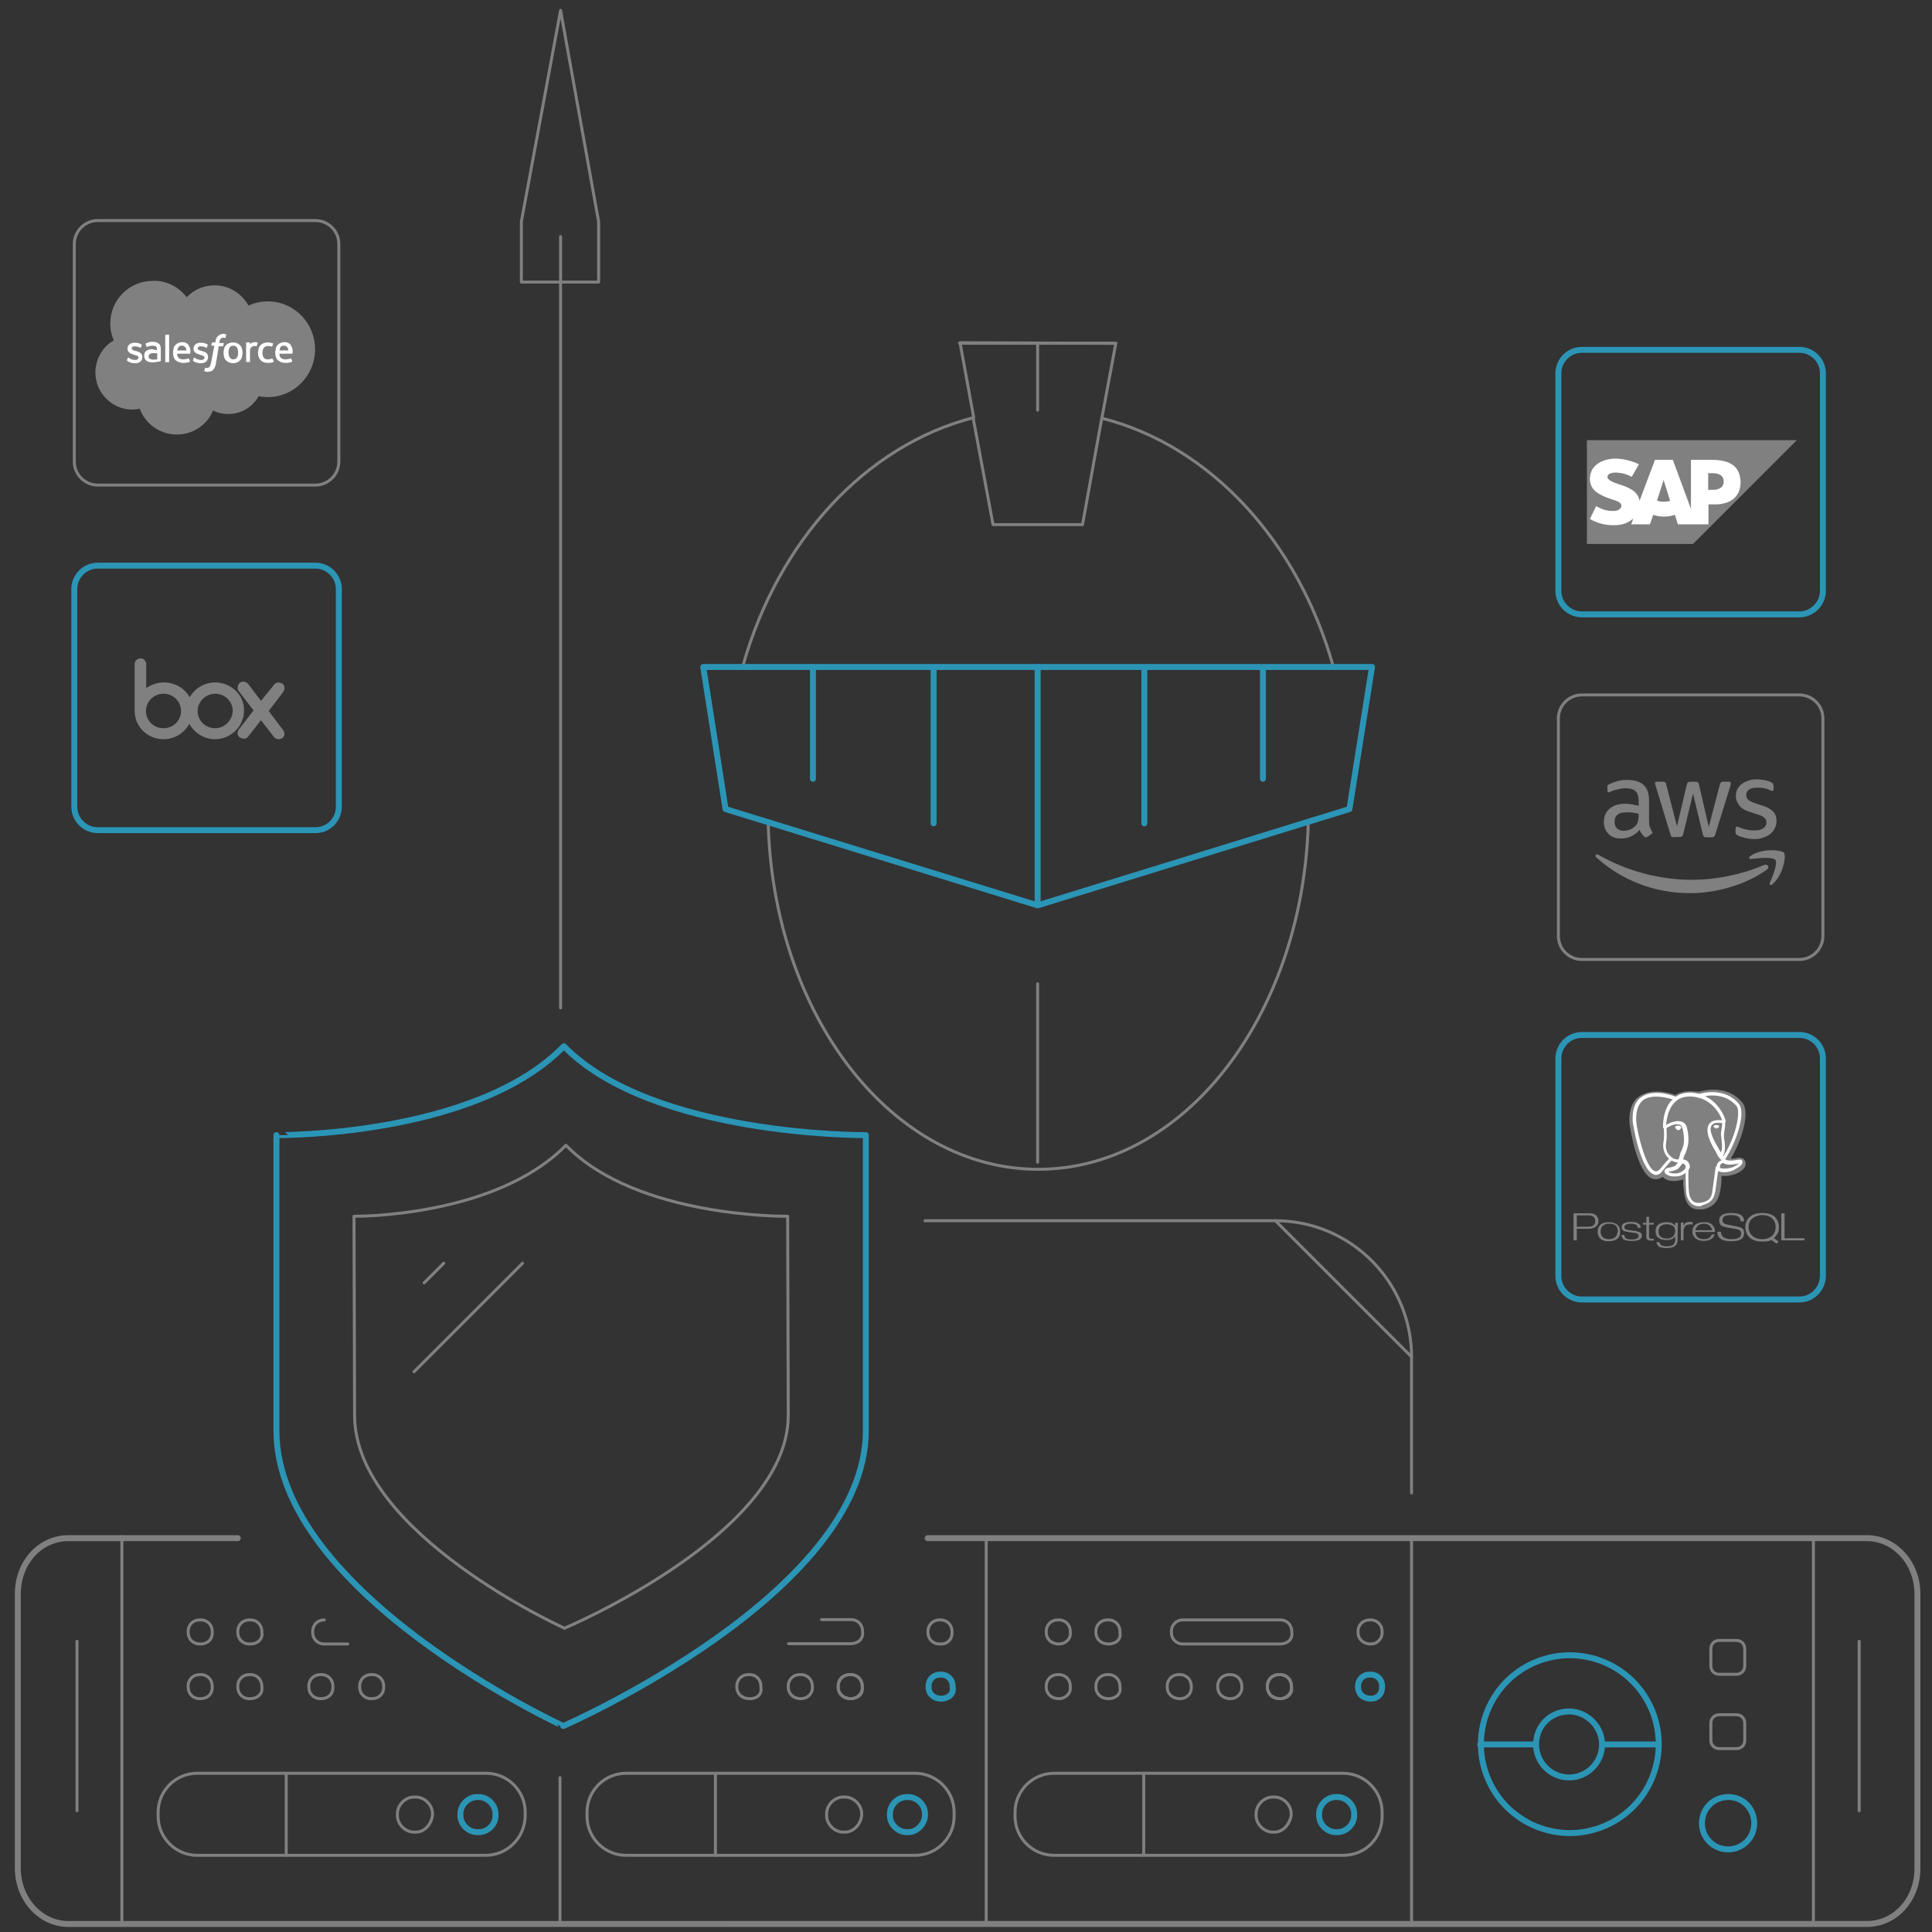 <?xml version="1.0" encoding="utf-8"?>
<!-- Generator: Adobe Illustrator 24.3.0, SVG Export Plug-In . SVG Version: 6.00 Build 0)  -->
<svg version="1.1" id="Layer_1" xmlns="http://www.w3.org/2000/svg" xmlns:xlink="http://www.w3.org/1999/xlink" x="0px" y="0px"
	 viewBox="0 0 650 650" style="enable-background:new 0 0 650 650;" xml:space="preserve">
<rect x="0" y="0" width="650" height="650" fill="#333333" stroke="none"/>
<style type="text/css">
	.vpnresources0{fill:none;stroke:#808080;stroke-width:2;stroke-linecap:round;stroke-linejoin:round;stroke-miterlimit:10;}
	.vpnresources1{fill:none;stroke:#808080;stroke-linecap:round;stroke-linejoin:round;stroke-miterlimit:10;}
	.vpnresources2{fill:none;stroke:#2b95b6;stroke-width:2;stroke-linecap:round;stroke-linejoin:round;stroke-miterlimit:10;}
	.vpnresources3{fill:#808080;}
	.vpnresources4{fill:#808080;}
	.vpnresources5{fill:#FFFFFF;}
</style>
<g>
	<path class="vpnresources0" d="M312.1,517.5h316c9.5,0,17,8.5,17,18.7v92.4l0,0c0,10.5-7.5,18.7-17,18.7H23c-9.5,0-17-8.5-17-18.7v-92.4
		c0-10.5,7.5-18.7,17-18.7h18"/>
	<line class="vpnresources1" x1="41" y1="517.5" x2="41" y2="646.9"/>
	<line class="vpnresources1" x1="610.1" y1="517.5" x2="610.1" y2="647.5"/>
	<path class="vpnresources1" d="M163.4,624.2H66.3c-7.2,0-13.1-5.9-13.1-13.1v-1.4c0-7.2,5.9-13.1,13.1-13.1h97.3c7.2,0,13.1,5.9,13.1,13.1
		v1.4C176.5,618.3,170.7,624.2,163.4,624.2z"/>
	<path class="vpnresources1" d="M67.5,571.5h-0.3c-2.3,0-3.9-1.7-3.9-3.9v-0.3c0-2.3,1.7-3.9,3.9-3.9h0.3c2.3,0,3.9,1.7,3.9,3.9v0.3
		C71.5,569.9,69.8,571.5,67.5,571.5z"/>
	<path class="vpnresources1" d="M84.2,571.5h-0.3c-2.3,0-3.9-1.7-3.9-3.9v-0.3c0-2.3,1.7-3.9,3.9-3.9h0.3c2.3,0,3.9,1.7,3.9,3.9v0.3
		C88.5,569.9,86.5,571.5,84.2,571.5z"/>
	<path class="vpnresources1" d="M108.1,571.5h-0.3c-2.3,0-3.9-1.7-3.9-3.9v-0.3c0-2.3,1.7-3.9,3.9-3.9h0.3c2.3,0,3.9,1.7,3.9,3.9v0.3
		C112.1,569.9,110.4,571.5,108.1,571.5z"/>
	<path class="vpnresources1" d="M67.5,553.1h-0.3c-2.3,0-3.9-1.7-3.9-3.9v-0.3c0-2.3,1.7-3.9,3.9-3.9h0.3c2.3,0,3.9,1.7,3.9,3.9v0.3
		C71.5,551.6,69.8,553.1,67.5,553.1z"/>
	<path class="vpnresources1" d="M84.2,553.1h-0.3c-2.3,0-3.9-1.7-3.9-3.9v-0.3c0-2.3,1.7-3.9,3.9-3.9h0.3c2.3,0,3.9,1.7,3.9,3.9v0.3
		C88.5,551.6,86.5,553.1,84.2,553.1z"/>
	<path class="vpnresources1" d="M125.2,571.5h-0.3c-2.3,0-3.9-1.7-3.9-3.9v-0.3c0-2.3,1.7-3.9,3.9-3.9h0.3c2.3,0,3.9,1.7,3.9,3.9v0.3
		C129.1,569.9,127.5,571.5,125.2,571.5z"/>
	<path class="vpnresources1" d="M117,553.1h-7.9c-2.3,0-3.9-1.7-3.9-3.9v-0.3c0-2.3,1.7-3.9,3.9-3.9"/>
	<line class="vpnresources1" x1="96.3" y1="596.8" x2="96.3" y2="624.2"/>
	<path class="vpnresources1" d="M139.9,616.4h-0.6c-2.9,0-5.6-2.6-5.6-5.6v-0.6c0-2.9,2.6-5.6,5.6-5.6h0.6c2.9,0,5.6,2.6,5.6,5.6v0.6
		C145.1,613.7,142.9,616.4,139.9,616.4z"/>
	<path class="vpnresources1" d="M307.9,624.2h-97.3c-7.2,0-13.1-5.9-13.1-13.1v-1.4c0-7.2,5.9-13.1,13.1-13.1h97.3c7.2,0,13.1,5.9,13.1,13.1
		v1.4C321,618.3,315.1,624.2,307.9,624.2z"/>
	<path class="vpnresources1" d="M252.2,571.5L252.2,571.5c-2.6,0-4.3-1.7-4.3-3.9v-0.3c0-2.3,1.7-3.9,3.9-3.9h0.3c2.3,0,3.9,1.7,3.9,3.9v0.3
		C256.4,569.9,254.9,571.5,252.2,571.5z"/>
	<path class="vpnresources1" d="M316.7,553.1h-0.6c-2.3,0-3.9-1.7-3.9-3.9v-0.3c0-2.3,1.7-3.9,3.9-3.9h0.3c2.3,0,3.9,1.7,3.9,3.9v0.3
		C320.4,551.6,318.7,553.1,316.7,553.1z"/>
	<path class="vpnresources1" d="M269.5,571.5L269.5,571.5c-2.6,0-4.3-1.7-4.3-3.9v-0.3c0-2.3,1.7-3.9,3.9-3.9h0.3c2.3,0,3.9,1.7,3.9,3.9v0.3
		C273.5,569.9,271.5,571.5,269.5,571.5z"/>
	<path class="vpnresources1" d="M286.3,571.5L286.3,571.5c-2.6,0-4.3-1.7-4.3-3.9v-0.3c0-2.3,1.7-3.9,3.9-3.9h0.3c2.3,0,3.9,1.7,3.9,3.9v0.3
		C290.2,569.9,288.2,571.5,286.3,571.5z"/>
	<path class="vpnresources1" d="M286.3,571.5L286.3,571.5c-2.6,0-4.3-1.7-4.3-3.9v-0.3c0-2.3,1.7-3.9,3.9-3.9h0.3c2.3,0,3.9,1.7,3.9,3.9v0.3
		C290.5,569.9,288.6,571.5,286.3,571.5z"/>
	<path class="vpnresources1" d="M276.4,544.9h9.9c2.3,0,3.9,1.7,3.9,3.9v0.3c0.3,2.4-1.7,3.9-3.9,3.9h-21"/>
	<line class="vpnresources1" x1="240.7" y1="596.8" x2="240.7" y2="624.2"/>
	<path class="vpnresources1" d="M284.3,616.4h-0.6c-2.9,0-5.6-2.6-5.6-5.6v-0.6c0-2.9,2.6-5.6,5.6-5.6h0.6c2.9,0,5.6,2.6,5.6,5.6v0.6
		C289.6,613.7,287.2,616.4,284.3,616.4z"/>
	<path class="vpnresources1" d="M451.9,624.2h-97.3c-7.2,0-13.1-5.9-13.1-13.1v-1.4c0-7.2,5.9-13.1,13.1-13.1h97.3c7.2,0,13.1,5.9,13.1,13.1
		v1.4C465,618.3,459.5,624.2,451.9,624.2z"/>
	<path class="vpnresources1" d="M356.3,571.5L356.3,571.5c-2.6,0-4.3-1.7-4.3-3.9v-0.3c0-2.3,1.7-3.9,3.9-3.9h0.3c2.3,0,3.9,1.7,3.9,3.9v0.3
		C360.3,569.9,358.3,571.5,356.3,571.5z"/>
	<path class="vpnresources1" d="M373,571.5L373,571.5c-2.6,0-4.3-1.7-4.3-3.9v-0.3c0-2.3,1.7-3.9,3.9-3.9h0.3c2.3,0,3.9,1.7,3.9,3.9v0.3
		C377.3,569.9,375.3,571.5,373,571.5z"/>
	<path class="vpnresources1" d="M397,571.5L397,571.5c-2.6,0-4.3-1.7-4.3-3.9v-0.3c0-2.3,1.7-3.9,3.9-3.9h0.3c2.3,0,3.9,1.7,3.9,3.9v0.3
		C400.9,569.9,399.2,571.5,397,571.5z"/>
	<path class="vpnresources1" d="M356.3,553.1L356.3,553.1c-2.6,0-4.3-1.7-4.3-3.9v-0.3c0-2.3,1.7-3.9,3.9-3.9h0.3c2.3,0,3.9,1.7,3.9,3.9v0.3
		C360.3,551.6,358.3,553.1,356.3,553.1z"/>
	<path class="vpnresources1" d="M373,553.1L373,553.1c-2.6,0-4.3-1.7-4.3-3.9v-0.3c0-2.3,1.7-3.9,3.9-3.9h0.3c2.3,0,3.9,1.7,3.9,3.9v0.3
		C377.3,551.6,375.3,553.1,373,553.1z"/>
	<path class="vpnresources1" d="M461.2,553.1L461.2,553.1c-2.6,0-4.3-1.7-4.3-3.9v-0.3c0-2.3,1.7-3.9,3.9-3.9h0.3c2.3,0,3.9,1.7,3.9,3.9v0.3
		C465,551.6,463.2,553.1,461.2,553.1z"/>
	<path class="vpnresources1" d="M414,571.5L414,571.5c-2.6,0-4.3-1.7-4.3-3.9v-0.3c0-2.3,1.7-3.9,3.9-3.9h0.3c2.3,0,3.9,1.7,3.9,3.9v0.3
		C417.9,569.9,416,571.5,414,571.5z"/>
	<path class="vpnresources1" d="M430.7,571.5L430.7,571.5c-2.6,0-4.3-1.7-4.3-3.9v-0.3c0-2.3,1.7-3.9,3.9-3.9h0.3c2.3,0,3.9,1.7,3.9,3.9v0.3
		C434.6,569.9,432.6,571.5,430.7,571.5z"/>
	<path class="vpnresources1" d="M430.7,571.5L430.7,571.5c-2.6,0-4.3-1.7-4.3-3.9v-0.3c0-2.3,1.7-3.9,3.9-3.9h0.3c2.3,0,3.9,1.7,3.9,3.9v0.3
		C435,569.9,433,571.5,430.7,571.5z"/>
	<path class="vpnresources1" d="M430.7,553.1H398c-2.3,0-3.9-1.7-3.9-3.9v-0.3c0-2.3,1.7-3.9,3.9-3.9h32.7c2.3,0,3.9,1.7,3.9,3.9v0.3
		C435,551.6,433,553.1,430.7,553.1z"/>
	<line class="vpnresources1" x1="384.8" y1="596.8" x2="384.8" y2="624.2"/>
	<path class="vpnresources1" d="M428.8,616.4h-0.6c-2.9,0-5.6-2.6-5.6-5.6v-0.6c0-2.9,2.6-5.6,5.6-5.6h0.6c2.9,0,5.6,2.6,5.6,5.6v0.6
		C433.9,613.7,431.7,616.4,428.8,616.4z"/>
	<line class="vpnresources1" x1="188.4" y1="598.1" x2="188.4" y2="647.5"/>
	<line class="vpnresources1" x1="25.9" y1="552.2" x2="25.9" y2="609.2"/>
	<line class="vpnresources1" x1="625.5" y1="552.2" x2="625.5" y2="609.2"/>
	<line class="vpnresources1" x1="331.8" y1="517.5" x2="331.8" y2="647.5"/>
	<line class="vpnresources1" x1="474.9" y1="517.5" x2="474.9" y2="647.5"/>
	
		<ellipse transform="matrix(0.924 -0.383 0.383 0.924 -184.413 246.694)" id="svg-concept" class="vpnresources2" cx="527.9" cy="586.9" rx="29.9" ry="29.9"/>
	<path id="svg-concept" class="vpnresources2" d="M539,586.9c0,6-4.9,11.1-11.1,11.1c-6,0-11.1-4.9-11.1-11.1c0-6.3,4.9-11.1,11.1-11.1
		C533.9,575.8,539,580.9,539,586.9z M557.8,586.9H539 M516.8,586.9H498"/>
	<path class="vpnresources1" d="M584.2,588.3h-5.8c-1.6,0-2.8-1.2-2.8-2.8v-5.8c0-1.6,1.2-2.8,2.8-2.8h5.8c1.6,0,2.8,1.2,2.8,2.8v5.8
		C587,587.2,585.8,588.3,584.2,588.3z"/>
	<path class="vpnresources1" d="M584.2,563.3h-5.8c-1.6,0-2.8-1.2-2.8-2.8v-5.8c0-1.6,1.2-2.8,2.8-2.8h5.8c1.6,0,2.8,1.2,2.8,2.8v5.8
		C587,562.1,585.8,563.3,584.2,563.3z"/>
	<path class="vpnresources1" d="M375.4,115.5l-4.7,25.2c36.4,9.2,66.1,41.4,77.9,83.7h13.1l-7.6,47.8l-14,4.3v1.9c-2.4,64.1-42.1,115-90.8,115
		s-88.5-50.9-90.8-115v-1.9l-14.2-4.5l-7.5-47.8h13.1c11.8-42.1,41.3-74.4,77.7-83.7l-4.6-25.2L375.4,115.5L375.4,115.5z M349.1,138
		v-22.5 M349.1,391v-60"/>

	<g>
	<path id="svg-concept" class="vpnresources2" d="M349.1,304.6v-80.3 M349.1,304.6l-105-32.4 M349.1,304.6L454,272.2 M236.6,224.4h225
		 M236.6,224.4l7.5,47.8 M461.6,224.4l-7.6,47.8 M424.9,224.4V262 M273.5,224.4V262 M385,224.4V277 M314.1,224.4V277"/>
		<animate attributeName="opacity" begin="1s" dur="1.5s" repeatCount="indefinite" restart="always" values="0;1;0"></animate>
	</g>

	<path class="vpnresources1" d="M322.8,115.5h52.6 M334.1,176.5h30 M327.4,140.6l6.7,35.9 M370.7,140.6l-6.5,35.9"/>
	<path class="vpnresources1" d="M311.2,410.7h117.9c25.3,0,45.8,20.6,45.8,45.8v45.8"/>
	<path class="vpnresources1" d="M429.1,410.7l45.8,45.8"/>
	<path class="vpnresources1" d="M201.4,94.9h-26V74.6l13.2-71.1l12.8,71.1V94.9z"/>
	<path class="vpnresources1" d="M188.6,79.6v259.5"/>
	<path class="vpnresources0" d="M41,517.5h39"/>

	<g>
		<path id="svg-concept" class="vpnresources2" d="M605.4,437.2h-73.2c-4.3,0-7.9-3.5-7.9-7.9v-73.2c0-4.3,3.5-7.9,7.9-7.9h73.2c4.3,0,7.9,3.5,7.9,7.9v73.2
			C613.2,433.7,609.7,437.2,605.4,437.2z"/>
		<path class="vpnresources3" d="M537,408.9L537,408.9c-0.5-0.5-1.2-0.7-2.2-0.7h-5.4v9.1h1.1v-3.9h4c1,0,1.8-0.2,2.4-0.7
			c0.6-0.5,0.9-1.1,0.9-1.9S537.5,409.4,537,408.9z M534.3,412.7L534.3,412.7h-3.8v-3.8h4c1.5,0,2.2,0.7,2.2,1.9
			C536.7,412.1,535.9,412.7,534.3,412.7z"/>
		<path class="vpnresources3" d="M544.2,412.1L544.2,412.1c-0.7-0.6-1.7-0.9-3-0.9c-1.2,0-2.2,0.3-2.8,0.9s-0.9,1.3-0.9,2.3
			c0,0.9,0.3,1.7,0.9,2.3c0.3,0.3,0.7,0.5,1.2,0.7s1,0.2,1.6,0.2c1.3,0,2.3-0.3,3-0.9c0.6-0.5,0.9-1.3,0.9-2.3
			C545.1,413.4,544.8,412.6,544.2,412.1z M544,415.4c-0.1,0.3-0.3,0.6-0.5,0.8c-0.5,0.5-1.2,0.7-2.2,0.7c-0.9,0-1.6-0.2-2.1-0.7
			s-0.7-1.1-0.7-1.9c0-0.4,0.1-0.8,0.2-1.1c0.1-0.3,0.3-0.6,0.6-0.8c0.5-0.5,1.2-0.7,2.1-0.7c2,0,2.9,0.9,2.9,2.6
			C544.2,414.7,544.1,415.1,544,415.4L544,415.4z"/>
		<path class="vpnresources3" d="M552.4,415.7c0,1.2-1.1,1.8-3.3,1.8c-0.7,0-1.2,0-1.7-0.1s-0.8-0.2-1.1-0.4c-0.2-0.1-0.4-0.3-0.5-0.6
			c-0.1-0.2-0.2-0.5-0.3-0.9h1c0,0.5,0.2,0.8,0.5,1.1c0.4,0.3,1.1,0.4,2,0.4c1.5,0,2.3-0.4,2.3-1.2c0-0.4-0.3-0.8-0.8-0.9
			c-0.1,0-0.7-0.1-1.9-0.3c-1.1-0.1-1.8-0.3-2.1-0.4c-0.6-0.2-0.9-0.7-0.9-1.3c0-0.6,0.3-1.1,0.8-1.4c0.3-0.1,0.6-0.2,1-0.3
			c0.4-0.1,0.9-0.1,1.4-0.1c2.1,0,3.2,0.7,3.2,2h-1c0-0.9-0.7-1.4-2.2-1.4c-0.8,0-1.3,0.1-1.7,0.3c-0.4,0.2-0.6,0.5-0.6,0.9
			s0.2,0.6,0.7,0.8c0.3,0.1,1,0.2,2,0.3c0.9,0.1,1.6,0.2,1.9,0.4C552.1,414.6,552.4,415.1,552.4,415.7L552.4,415.7z"/>
		<path class="vpnresources3" d="M556.4,417.3l-0.4,0.1h-0.3c-0.7,0-1.1-0.1-1.4-0.3c-0.3-0.2-0.4-0.5-0.4-1V412h-1.2v-0.6h1.2v-2h0.9v2h1.6
			v0.6h-1.6v4c0,0.3,0.1,0.5,0.2,0.6c0.2,0.1,0.4,0.2,0.9,0.2c0.1,0,0.1,0,0.2,0c0.1,0,0.2,0,0.3-0.1V417.3L556.4,417.3z"/>
		<path class="vpnresources3" d="M564.5,411.4h-0.9v1c-0.4-0.4-0.7-0.7-0.9-0.8c-0.5-0.3-1.2-0.4-2-0.4c-1.2,0-2.1,0.3-2.8,0.8
			c-0.6,0.5-0.9,1.2-0.9,2.2c0,0.5,0.1,0.9,0.2,1.3c0.2,0.4,0.4,0.7,0.7,0.9c0.6,0.5,1.5,0.8,2.7,0.8c1.4,0,2.4-0.4,3-1.2v1.1
			c0,0.7-0.2,1.2-0.6,1.6c-0.4,0.4-1.1,0.6-2.1,0.6c-0.9,0-1.6-0.1-2-0.4c-0.3-0.2-0.5-0.5-0.6-1h-1c0.1,0.7,0.4,1.2,0.8,1.5
			c0.5,0.3,1.4,0.5,2.7,0.5c2.4,0,3.6-0.9,3.6-2.7L564.5,411.4L564.5,411.4z M562.9,416L562.9,416c-0.3,0.2-0.6,0.4-0.9,0.5
			s-0.7,0.2-1.1,0.2c-1.9,0-2.9-0.8-2.9-2.4c0-0.7,0.2-1.3,0.7-1.8c0.5-0.4,1.2-0.6,2.1-0.6c0.9,0,1.6,0.2,2.1,0.6s0.7,1,0.7,1.7
			C563.6,414.9,563.3,415.5,562.9,416z"/>
		<path class="vpnresources3" d="M569.5,412c-0.3,0-0.5-0.1-0.8-0.1c-1.5,0-2.3,0.8-2.3,2.5v2.9h-0.9v-6h0.9v1.1l0,0c0.2-0.4,0.4-0.7,0.7-1
			c0.4-0.2,0.9-0.3,1.7-0.3h0.6L569.5,412L569.5,412z"/>
		<path class="vpnresources3" d="M573.3,416.9c-1,0-1.7-0.2-2.2-0.7c-0.4-0.4-0.7-1-0.7-1.7h6.6c0-1-0.3-1.8-0.9-2.4l0,0
			c-0.3-0.3-0.8-0.6-1.2-0.7c-0.5-0.2-1-0.2-1.7-0.2c-1.2,0-2.1,0.3-2.8,0.8c-0.7,0.6-1,1.3-1,2.3s0.3,1.7,1,2.3
			c0.7,0.6,1.7,0.9,2.9,0.9c0.5,0,1-0.1,1.4-0.2s0.8-0.3,1.1-0.5c0.6-0.4,0.9-0.9,1.1-1.5h-1C575.5,416.4,574.7,416.9,573.3,416.9z
			 M571.2,412.4c0.3-0.2,0.6-0.4,0.9-0.5s0.7-0.2,1.1-0.2c0.8,0,1.5,0.2,2,0.7s0.8,1,0.8,1.5h-5.6l0,0
			C570.5,413.3,570.8,412.8,571.2,412.4z"/>
		<path class="vpnresources4" d="M586.8,414.9c0,1.8-1.4,2.7-4.3,2.7c-1.7,0-3-0.3-3.7-0.9c-0.7-0.5-1-1.3-1-2.3h1.2c0,1.7,1.2,2.5,3.6,2.5
			c1.1,0,2-0.2,2.5-0.5c0.4-0.3,0.7-0.8,0.7-1.4s-0.3-1.1-0.9-1.3c-0.3-0.1-1.1-0.3-2.4-0.5c-1.6-0.2-2.7-0.5-3.1-0.7
			c-0.7-0.4-1-1-1-1.9c0-0.8,0.3-1.4,0.9-1.8c0.6-0.4,1.7-0.7,3.3-0.7c2.8,0,4.2,0.9,4.2,2.8h-1.2c0-1.4-1-2.1-3.1-2.1
			c-1,0-1.8,0.1-2.3,0.4s-0.7,0.7-0.7,1.3c0,0.6,0.3,1,0.9,1.3c0.3,0.1,1.2,0.3,2.7,0.6c1.4,0.2,2.4,0.5,2.9,0.8
			C586.5,413.4,586.8,414,586.8,414.9L586.8,414.9z"/>
		<path class="vpnresources4" d="M598.1,414.9c0.3-0.6,0.4-1.3,0.4-2.1c0-1.4-0.5-2.5-1.4-3.4c-0.5-0.5-1.1-0.8-1.8-1s-1.5-0.3-2.4-0.3
			c-1.8,0-3.2,0.4-4.2,1.3s-1.5,2-1.5,3.5c0,1.4,0.5,2.6,1.5,3.5s2.4,1.3,4.2,1.3c0.7,0,1.3,0,1.8-0.1s0.9-0.2,1.3-0.4l1.7,1.2
			l0.7-0.7l-1.6-1.1C597.4,416,597.8,415.4,598.1,414.9z M596.2,415.8c-0.4,0.3-0.9,0.6-1.5,0.8c-0.5,0.2-1.1,0.3-1.8,0.3
			c-1.4,0-2.5-0.4-3.3-1.1s-1.3-1.7-1.3-2.9c0-1.3,0.4-2.3,1.3-3c0.9-0.7,2-1.1,3.3-1.1c1.4,0,2.5,0.4,3.3,1.1
			c0.4,0.4,0.7,0.8,0.9,1.3s0.3,1,0.3,1.7C597.4,414,597,415,596.2,415.8L596.2,415.8z"/>
		<polygon class="vpnresources4" points="607.1,417.3 599.3,417.3 599.3,408.2 600.4,408.2 600.4,416.6 607.1,416.6 		"/>
		<path class="vpnresources4" d="M577.6,395.8c0.2-2.2,0.2-2.5,1.8-2.2h0.4c1.3,0,2.9-0.2,3.8-0.7c2-0.9,3.3-2.5,1.3-2.2
			c-4.5,0.9-4.9-0.5-4.9-0.5c4.9-7.3,6.9-16.3,5.1-18.5c-4.7-6.2-13.1-3.3-13.1-3.1l0,0c-0.9-0.2-2-0.4-3.1-0.4
			c-2,0-3.6,0.5-4.9,1.5c0,0-14.7-6-14,7.6c0.2,2.9,4.2,21.9,8.9,16.1c1.8-2.2,3.4-3.8,3.4-3.8c0.9,0.5,1.8,0.9,2.9,0.7l0,0
			c0,0.4,0,0.5,0,0.9c-1.3,1.5-0.9,1.6-3.3,2.2c-2.5,0.5-1.1,1.5,0,1.6c1.1,0.4,3.8,0.7,5.6-1.8v0.4c0.5,0.4,0.4,2.7,0.5,4.5
			c0.2,1.8,0.2,3.3,0.5,4.2c0.4,0.9,0.7,3.4,4,2.7C575.3,404.5,577.4,403.6,577.6,395.8"/>
		<path class="vpnresources4" d="M571.4,406.9c-2.2,0-3.6-1.3-4.4-3.6v-0.2c-0.4-1.1-0.5-2.7-0.7-4.7v-0.9c0-0.2,0-0.4,0-0.7
			c-1.5,0.5-3.1,0.7-4.7,0.4c-0.7-0.2-1.6-0.5-2.2-1.3c-1.5,1.1-2.7,0.9-3.4,0.7c-5.3-1.8-7.6-17.4-7.8-18.7
			c-0.2-4.4,0.9-7.4,3.4-9.1c4-2.7,9.8-1.3,12-0.4c1.5-0.9,3.3-1.3,5.1-1.3c1.1,0,2,0.2,2.9,0.2c2.4-0.7,10-2.2,14.7,3.8
			c2.4,3.1,0,12.1-4,18.7c0.5,0,1.1,0,2-0.2c2.2-0.5,2.9,0.9,2.9,1.3c0.7,2.2-2.2,3.6-3.1,4c-1.3,0.5-3.3,0.9-4.5,0.7h-0.4v0.2v0.4
			l0,0c-0.2,7.8-2.4,9.8-6.3,10.7C572.4,406.9,572,406.9,571.4,406.9z M568.5,392.4c0.9,0.7,1.1,2.2,1.1,4.9v0.9
			c0,0.9,0.2,2.9,0.4,3.8c0,0.2,0,0.2,0.2,0.4c0.4,1.1,0.5,1.5,2,1.3c2-0.4,3.4-0.7,3.6-7.6h1.8l-1.8-0.2v-0.4
			c0.2-1.3,0.2-2.4,1.1-2.9c0.5-0.4,1.3-0.5,1.8-0.4c-0.5-0.5-0.5-0.9-0.7-1.1l-0.2-0.7l0.4-0.5c4.9-7.1,6.2-15.2,5.3-16.5
			c-3.8-4.9-10.3-2.9-11.1-2.5h-0.2l-0.5,0.2h-0.4c-0.9-0.2-1.8-0.2-2.7-0.4c-1.6,0-2.7,0.4-3.8,1.1l-0.7,0.5l-0.9-0.4
			c-1.8-0.7-6.9-2.2-9.6-0.2c-1.5,1.1-2.2,3.1-2,6.2c0.2,3.8,3.4,15.2,5.4,15.6c0,0,0.2,0,0.5-0.5c1.8-2.2,3.4-4,3.4-4l0.9-1.1
			l1.3,0.7c0.4,0.4,0.9,0.4,1.3,0.5l2.7-2.4l-0.4,4c0,0.2,0,0.2,0,0.4l0.2,0.7l-0.5,0.5l0,0l1.3,0.5L568.5,392.4z"/>
		<path class="vpnresources3" d="M584.7,391.1c-4.5,0.9-4.9-0.5-4.9-0.5c4.9-7.3,6.9-16.3,5.1-18.5c-4.7-6.2-13.1-3.3-13.1-3.1l0,0
			c-0.9-0.2-2-0.4-3.1-0.4c-2,0-3.6,0.5-4.9,1.5c0,0-14.7-6-14,7.6c0.2,2.9,4.2,21.9,8.9,16.1c1.8-2.2,3.4-3.8,3.4-3.8
			c0.9,0.5,1.8,0.9,2.9,0.7l0,0c0,0.2,0,0.5,0,0.9c-1.3,1.5-0.9,1.6-3.3,2.2c-2.5,0.5-1.1,1.5,0,1.6c1.1,0.4,3.8,0.7,5.6-1.8v0.4
			c0.5,0.4,0.9,2.5,0.7,4.5c0,2-0.2,3.3,0.4,4.4s0.7,3.4,4,2.7c2.7-0.5,4.2-2.2,4.4-4.5c0.2-1.8,0.4-1.5,0.5-3.1l0.2-0.7
			c0.4-2.4,0-3.3,1.6-2.9h0.4c1.3,0,2.9-0.2,3.8-0.7C585.6,392.2,586.7,390.6,584.7,391.1L584.7,391.1z"/>
		<path class="vpnresources5" d="M571.6,405.8c-2.7,0-3.6-2.2-4-3.1c-0.5-1.3-0.5-6.2-0.5-10.3c0-0.4,0.4-0.5,0.5-0.5c0.4,0,0.5,0.2,0.5,0.5
			c-0.2,4.7,0,8.9,0.4,10c0.5,1.5,1.5,2.7,4,2.2c2.4-0.5,3.3-1.5,3.6-3.8l1.1-8c0-0.4,0.4-0.5,0.5-0.5c0.4,0,0.5,0.4,0.5,0.5l-1.1,8
			c-0.5,2.7-1.6,4-4.5,4.7C572.5,405.8,572.2,405.8,571.6,405.8z M557.1,395.3c-0.2,0-0.5,0-0.7-0.2c-4.4-1.5-6.9-16-7.1-17.8
			c-0.2-3.8,0.7-6.7,2.9-8.2c4.4-3.1,11.4-0.2,11.8,0c0.4,0.2,0.4,0.4,0.4,0.7c-0.2,0.4-0.4,0.4-0.7,0.4c0,0-6.9-2.7-10.7-0.2
			c-1.8,1.3-2.7,3.8-2.5,7.3c0.2,3.1,3.1,15.6,6.2,16.7c0.2,0,0.9,0.4,1.8-0.7c1.8-2.2,3.3-3.8,3.4-3.8c0.2-0.2,0.5-0.2,0.7,0
			c0.2,0.2,0.2,0.5,0,0.7c0,0-1.6,1.6-3.3,3.8C558.4,395.1,557.7,395.3,557.1,395.3z M579.8,390.9c-0.2,0-0.2,0-0.4-0.2
			c-0.2-0.2-0.4-0.5-0.2-0.7c4.9-7.3,6.5-16,5.1-17.8c-4.4-5.4-11.8-3.3-12.3-2.9c0,0,0,0-0.2,0c-0.4,0-0.5,0-0.7-0.4
			c-0.2-0.2,0-0.5,0.2-0.7c0.7-0.4,9.1-2.7,13.8,3.3c2.2,2.7-0.5,12.3-5.1,19.2C580.1,390.9,580,390.9,579.8,390.9z"/>
		<path class="vpnresources5" d="M580.1,394.4c-0.9,0-1.6-0.2-2-0.4c-0.5-0.4-0.5-0.7-0.5-0.9c-0.2-2.2,1.1-2.5,1.6-2.7c0-0.2-0.2-0.2-0.4-0.4
			c-0.4-0.5-0.9-1.1-1.3-2c0-0.2-0.2-0.5-0.5-0.9c-1.3-2.2-3.6-6.5-2-8.9c0.7-1.1,2.2-1.5,4.4-1.3c-0.7-2-3.6-7.8-10.7-8
			c-2.2,0-3.8,0.5-5.3,2c-2.9,2.9-2.9,8.3-2.9,8.3c0,0.4-0.2,0.5-0.5,0.5s-0.5-0.2-0.5-0.5c0-0.2-0.2-6,3.1-9.2
			c1.5-1.6,3.4-2.4,6-2.4c8.7,0.2,11.8,8.3,12,9.6c0,0.5-0.4,0.7-0.5,0.7h-0.2c-1.5-0.2-3.3-0.4-4,0.7c-1.3,1.6,1.1,5.8,2.2,7.6
			c0.2,0.5,0.4,0.7,0.5,0.9c0.4,0.7,0.7,1.3,1.1,1.8c0.4,0.4,0.5,0.7,0.7,1.1c0,0,0.7,0.9,4.2,0.2c0.9-0.2,1.5,0,1.6,0.5
			c0.4,1.1-1.5,2.2-2.5,2.7C582.9,394,581.4,394.4,580.1,394.4z M579.8,391.3c-0.2,0-0.2,0-0.2,0c-0.5,0.2-1.1,0.4-0.9,1.6
			c0.4,0.4,3.1,0.4,4.7-0.4c0.7-0.4,1.3-0.7,1.6-1.1l0,0C582.5,392,580.9,392,579.8,391.3C580,391.3,579.8,391.3,579.8,391.3z"/>
		<path class="vpnresources5" d="M563.6,395.8c-0.5,0-1.3,0-1.8-0.2c-0.2,0-1.8-0.5-1.8-1.5s1.3-1.3,1.8-1.3c1.8-0.4,1.8-0.5,2.4-1.3
			c0.2-0.2,0.4-0.5,0.7-0.7l0,0c0.9-1.1,1.8-0.7,2.2-0.5c0.5,0.2,1.1,0.7,1.3,1.5c0.2,0.5,0.2,1.3-0.2,1.6
			C566.9,395.1,565.5,395.8,563.6,395.8z M561.3,394.2c0.2,0.2,0.4,0.2,0.7,0.4c1.5,0.4,3.6,0.4,5.1-1.6c0.2-0.2,0.2-0.5,0-0.7
			c-0.2-0.4-0.4-0.7-0.5-0.7c-0.4-0.2-0.5-0.2-0.9,0.2l0,0c-0.2,0.4-0.4,0.5-0.5,0.7c-0.7,0.9-1.1,1.1-3.1,1.6
			C561.7,394,561.5,394.2,561.3,394.2z"/>
		<path class="vpnresources5" d="M565.3,391.8c-0.4,0-0.5-0.2-0.5-0.5v-0.2c-1.3,0-2.5-0.5-3.6-1.6c-1.3-1.3-1.8-3.1-1.6-4.9
			c0.4-2,0.2-3.8,0.2-4.7c0-0.2,0-0.5,0-0.5c0-0.9,2.7-2,4.2-2.2c2-0.2,3.3,0.7,3.6,2.4c1.1,4.7,0,6.7-0.5,8.3
			c-0.2,0.4-0.2,0.5-0.4,0.7v0.2c-0.4,0.9-0.7,1.8-0.5,2.4C565.8,391.5,565.6,391.8,565.3,391.8L565.3,391.8z M560.7,379.5
			c0,0.2,0,0.2,0,0.4c0,0.9,0.2,2.7-0.2,4.9c-0.2,1.5,0.2,2.9,1.3,4c0.7,0.9,1.8,1.3,2.9,1.3c0.2-0.5,0.4-1.1,0.5-1.6v-0.2
			c0.2-0.4,0.2-0.5,0.4-0.9c0.7-1.5,1.5-3.3,0.5-7.6c-0.2-0.9-0.5-1.3-1.3-1.5C563.5,377.9,561.3,379.1,560.7,379.5z"/>
		<path class="vpnresources5" d="M563.8,379.3c0,0.2,0.4,0.7,0.9,0.7c0.5,0,0.9-0.4,0.9-0.5s-0.4-0.4-0.9-0.5
			C564.4,379,563.8,379.1,563.8,379.3L563.8,379.3z"/>
		<path class="vpnresources5" d="M564.7,380.2L564.7,380.2c-0.4,0-0.7-0.2-0.9-0.5c0,0-0.2-0.2-0.2-0.4l0,0v-0.2c0,0,0-0.2,0.2-0.2
			c0.2-0.2,0.5-0.2,0.9-0.2c0.5,0,1.1,0.4,0.9,0.7c0,0.2-0.2,0.4-0.4,0.4C565.3,380.1,565.1,380.2,564.7,380.2z M564,379.3
			c0,0.2,0.4,0.5,0.7,0.5c0.4,0,0.7-0.2,0.7-0.4c0,0-0.2-0.2-0.7-0.2C564.4,379.1,564.2,379.1,564,379.3z"/>
		<path class="vpnresources5" d="M578.3,378.8c0,0.2-0.4,0.7-0.9,0.7c-0.5,0-0.9-0.4-0.9-0.5c0-0.2,0.4-0.4,0.9-0.5
			C578,378.6,578.3,378.6,578.3,378.8L578.3,378.8z"/>
		<path class="vpnresources5" d="M577.4,379.7c-0.2,0-0.4,0-0.5-0.2c-0.2-0.2-0.2-0.2-0.4-0.4V379c0.2-0.2,0.5-0.4,0.9-0.4c0.4,0,0.5,0,0.7,0
			l0,0l0,0c0.2,0,0.2,0.2,0.2,0.2v0.4l0,0c0,0,0,0.2-0.2,0.2C578.2,379.3,578,379.7,577.4,379.7L577.4,379.7z M577.8,378.8
			c0,0-0.2,0-0.4,0c-0.4,0-0.7,0.2-0.7,0.4l0,0c0,0,0,0.2,0.2,0.2c0.2,0.2,0.4,0.2,0.5,0.2c0.2,0,0.5-0.2,0.5-0.4
			c0.2-0.2,0.2-0.2,0.2-0.2l0,0C578.2,378.8,578,378.8,577.8,378.8z"/>
		<path class="vpnresources5" d="M579.1,389.5c-0.2,0-0.2,0-0.4-0.2c-0.2-0.2-0.4-0.5-0.2-0.7c1.1-1.6,0.9-3.3,0.7-4.9c0-0.7-0.2-1.5-0.2-2.2
			c0-0.7,0.2-1.3,0.2-1.8c0.2-0.7,0.2-1.3,0.2-2c0-0.4,0.2-0.5,0.5-0.5s0.5,0.2,0.5,0.5c0,0.9,0,1.6-0.2,2.4c0,0.5-0.2,1.1-0.2,1.8
			c0,0.5,0,1.3,0.2,2c0.2,1.8,0.4,3.8-0.9,5.8C579.4,389.5,579.2,389.5,579.1,389.5z"/>
		<g>
			<path class="vpnresources1" d="M605.4,322.8h-73.2c-4.3,0-7.9-3.5-7.9-7.9v-73.2c0-4.3,3.5-7.9,7.9-7.9h73.2c4.3,0,7.9,3.5,7.9,7.9v73.2
				C613.3,319.3,609.7,322.8,605.4,322.8z"/>
			<path class="vpnresources3" d="M555.7,279.6c-0.3-0.6-0.5-1.1-0.7-1.5c-0.1-0.5-0.2-1.1-0.2-1.9l0,0v-6.9c0-2.3-0.6-4.1-1.8-5.2
				s-3-1.7-5.5-1.7c-1.2,0-2.3,0.1-3.3,0.4s-1.9,0.6-2.7,1c-0.3,0.1-0.5,0.3-0.6,0.4s-0.1,0.4-0.1,0.7v1c0,0.4,0.1,0.7,0.4,0.7
				c0.1,0,0.2,0,0.3-0.1s0.4-0.1,0.7-0.3c0.7-0.3,1.5-0.5,2.3-0.7s1.5-0.3,2.3-0.3c1.6,0,2.8,0.3,3.5,1s1,1.8,1,3.4v1.5
				c-0.8-0.2-1.7-0.4-2.4-0.5c-0.8-0.1-1.5-0.2-2.2-0.2c-2.2,0-3.9,0.6-5.2,1.7s-1.9,2.6-1.9,4.4c0,1.7,0.5,3,1.6,4.1
				s2.5,1.5,4.2,1.5c2.5,0,4.6-1,6.2-2.9c0.2,0.5,0.4,0.9,0.7,1.2c0.2,0.3,0.5,0.7,0.8,1c0.2,0.2,0.4,0.3,0.6,0.3
				c0.2,0,0.4-0.1,0.6-0.2l1.3-0.9c0.3-0.2,0.4-0.4,0.4-0.6C555.9,280,555.8,279.8,555.7,279.6z M551.3,274.5c0,0.7-0.1,1.3-0.2,1.8
				c-0.1,0.5-0.4,1-0.7,1.4c-0.6,0.6-1.2,1.1-2,1.4s-1.5,0.4-2.2,0.4c-1,0-1.7-0.3-2.2-0.8s-0.8-1.2-0.8-2.2c0-1.1,0.3-1.9,1-2.4
				c0.7-0.6,1.7-0.8,3.2-0.8c0.7,0,1.3,0,2,0.1s1.3,0.2,1.9,0.4V274.5z"/>
			<path class="vpnresources3" d="M563.2,281.7c-0.4,0-0.6-0.1-0.8-0.2s-0.3-0.4-0.4-0.8l-5-16.4c-0.1-0.4-0.2-0.7-0.2-0.8
				c0-0.3,0.2-0.5,0.5-0.5h2.1c0.4,0,0.7,0.1,0.8,0.2c0.2,0.1,0.3,0.4,0.4,0.8l3.6,14l3.3-14c0.1-0.4,0.2-0.7,0.4-0.8
				c0.2-0.1,0.5-0.2,0.8-0.2h1.7c0.4,0,0.7,0.1,0.8,0.2c0.2,0.1,0.3,0.4,0.4,0.8l3.3,14.2l3.7-14.2c0.1-0.4,0.3-0.7,0.4-0.8
				c0.2-0.1,0.4-0.2,0.8-0.2h2c0.3,0,0.5,0.2,0.5,0.5c0,0.1,0,0.2,0,0.3c0,0.1-0.1,0.3-0.1,0.5l-5.1,16.4c-0.1,0.4-0.3,0.7-0.4,0.8
				c-0.2,0.1-0.4,0.2-0.8,0.2h-1.8c-0.4,0-0.7-0.1-0.8-0.2c-0.2-0.1-0.3-0.4-0.4-0.8l-3.3-13.7l-3.3,13.6c-0.1,0.4-0.2,0.7-0.4,0.8
				c-0.2,0.1-0.5,0.2-0.8,0.2h-1.9V281.7z"/>
			<path class="vpnresources3" d="M590.4,282.3c-1.1,0-2.2-0.1-3.3-0.4s-1.9-0.5-2.4-0.8c-0.3-0.2-0.6-0.4-0.7-0.6c-0.1-0.2-0.1-0.4-0.1-0.6
				v-1.1c0-0.4,0.2-0.7,0.5-0.7c0.1,0,0.3,0,0.4,0.1c0.1,0,0.3,0.1,0.5,0.2c0.7,0.3,1.5,0.6,2.3,0.7c0.8,0.2,1.7,0.3,2.5,0.3
				c1.3,0,2.4-0.2,3.1-0.7c0.7-0.5,1.1-1.1,1.1-2c0-0.6-0.2-1.1-0.6-1.5c-0.4-0.4-1.1-0.8-2.1-1.1l-3.1-1c-1.5-0.5-2.7-1.2-3.4-2.2
				c-0.7-0.9-1.1-2-1.1-3.1c0-0.9,0.2-1.7,0.6-2.4c0.4-0.7,0.9-1.3,1.5-1.7c0.6-0.5,1.4-0.8,2.2-1.1c0.8-0.3,1.7-0.4,2.7-0.4
				c0.5,0,1,0,1.4,0.1c0.5,0.1,0.9,0.1,1.4,0.2c0.4,0.1,0.8,0.2,1.2,0.3c0.4,0.1,0.7,0.3,0.9,0.4c0.3,0.2,0.5,0.3,0.6,0.5
				s0.2,0.4,0.2,0.7v1c0,0.4-0.2,0.7-0.5,0.7c-0.2,0-0.4-0.1-0.8-0.3c-1.2-0.6-2.6-0.8-4.1-0.8c-1.2,0-2.2,0.2-2.8,0.6s-1,1-1,1.9
				c0,0.6,0.2,1.1,0.6,1.5c0.4,0.4,1.2,0.8,2.3,1.2l3,1c1.5,0.5,2.6,1.2,3.3,2s1,1.9,1,3c0,0.9-0.2,1.7-0.6,2.5
				c-0.4,0.7-0.9,1.4-1.5,1.9c-0.7,0.5-1.4,0.9-2.4,1.2C592.5,282.1,591.5,282.3,590.4,282.3L590.4,282.3z"/>
			<path class="vpnresources3" d="M594.4,292.6c-7,5.1-17.1,7.9-25.8,7.9c-12.2,0-23.2-4.5-31.5-12c-0.7-0.6-0.1-1.4,0.7-0.9
				c9,5.2,20.1,8.4,31.5,8.4c7.7,0,16.2-1.6,24-4.9C594.6,290.4,595.6,291.7,594.4,292.6z"/>
			<path class="vpnresources3" d="M597.3,289.3c-0.9-1.1-5.9-0.6-8.2-0.3c-0.7,0.1-0.8-0.5-0.2-1c4-2.8,10.5-2,11.3-1.1
				c0.8,1-0.2,7.5-3.9,10.6c-0.6,0.5-1.1,0.2-0.9-0.4C596.3,295.1,598.2,290.4,597.3,289.3z"/>
		</g>
		<path id="svg-concept" class="vpnresources2" d="M532.2,206.7c-4.3,0-7.9-3.5-7.9-7.9v-73.2c0-4.3,3.5-7.9,7.9-7.9h73.2c4.3,0,7.9,3.5,7.9,7.9v73.2
			c0,4.3-3.6,7.9-7.9,7.9H532.2"/>
		<path class="vpnresources3" d="M533.9,148.1V183h35.7l34.9-34.9H533.9L533.9,148.1z"/>
		<path class="vpnresources5" d="M576.2,164.8h-1.5v-5.6h1.5c2,0,3.7,0.7,3.7,2.8C579.9,164.1,578.2,164.8,576.2,164.8 M559.7,168.8
			c-0.8,0-1.5-0.1-2.2-0.4l2.2-6.9l0,0l2.2,7C561.2,168.7,560.5,168.8,559.7,168.8 M575.8,154.7h-6.9v16.5l-6.1-16.5h-6l-5.2,13.8
			c-0.5-3.5-4.2-4.7-7-5.6c-1.9-0.6-3.9-1.5-3.8-2.5c0-0.8,1.1-1.5,3.1-1.4c1.4,0.1,2.6,0.2,5.1,1.4l2.4-4.2
			c-2.2-1.1-5.3-1.9-7.9-1.9l0,0c-3,0-5.4,1-6.9,2.5c-1.1,1.1-1.6,2.5-1.7,4.1c0,2.1,0.7,3.6,2.4,4.8c1.4,1,3.2,1.7,4.7,2.2
			c1.9,0.6,3.5,1.1,3.5,2.2c0,0.4-0.2,0.8-0.5,1.1c-0.5,0.5-1.2,0.7-2.2,0.7c-2,0-3.4-0.3-5.8-1.6l-2.1,4.3c2.4,1.4,5.1,2.1,7.9,2.1
			h0.4c2.4,0,4.4-0.7,6-2l0.3-0.2l-0.7,1.9h6.3l1.1-3.2c1.1,0.4,2.4,0.6,3.7,0.6s2.5-0.2,3.6-0.6l1,3.2h10.3v-6.7h2.2
			c5.4,0,8.6-2.8,8.6-7.4C585.5,157.1,582.4,154.7,575.8,154.7"/>
	</g>
	<path id="svg-concept" class="vpnresources2" d="M106.1,279.3H32.9c-4.3,0-7.9-3.5-7.9-7.9v-73.2c0-4.3,3.5-7.9,7.9-7.9h73.2c4.3,0,7.9,3.5,7.9,7.9v73.2
		C114,275.8,110.5,279.3,106.1,279.3z"/>
	<path class="vpnresources1" d="M106.1,163.2H32.9c-4.3,0-7.9-3.5-7.9-7.9V82.1c0-4.3,3.5-7.9,7.9-7.9h73.2c4.3,0,7.9,3.5,7.9,7.9v73.2
		C114,159.6,110.5,163.2,106.1,163.2z"/>
	<path class="vpnresources3" d="M62.8,100c2.4-2.5,5.7-4,9.4-4c4.9,0,9.1,2.7,11.4,6.8c2-0.9,4.2-1.4,6.5-1.4c8.8,0,15.9,7.2,15.9,16.1
		s-7.1,16.1-15.9,16.1c-1.1,0-2.1-0.1-3.1-0.3c-2,3.6-5.8,6-10.2,6c-1.8,0-3.6-0.4-5.1-1.2c-2,4.8-6.7,8.1-12.2,8.1
		c-5.7,0-10.6-3.6-12.5-8.7c-0.8,0.2-1.7,0.3-2.5,0.3c-6.8,0-12.4-5.6-12.4-12.5c0-4.6,2.5-8.7,6.2-10.8c-0.8-1.7-1.2-3.7-1.2-5.7
		c0-7.9,6.4-14.3,14.3-14.3C55.8,94.3,60.1,96.4,62.8,100"/>
	<path class="vpnresources5" d="M42.7,121.2l0.3-0.8c0.1-0.1,0.1-0.1,0.2-0.1l0.3,0.2c0.9,0.6,1.7,0.6,2,0.6c0.7,0,1.1-0.3,1.1-0.8l0,0
		c0-0.5-0.6-0.7-1.4-0.9l-0.2-0.1c-1-0.3-2.1-0.7-2.1-2l0,0c0-1.2,1-2,2.4-2h0.1c0.8,0,1.6,0.2,2.2,0.6c0.1,0,0.1,0.1,0.1,0.2
		l-0.3,0.8c-0.1,0.1-0.2,0.1-0.2,0.1c-0.5-0.3-1.3-0.5-1.9-0.5c-0.6,0-1,0.3-1,0.7l0,0c0,0.5,0.7,0.7,1.4,0.9h0.1
		c1,0.3,2.1,0.7,2.1,2l0,0c0,1.3-0.9,2.1-2.4,2.1c-0.7,0-1.5-0.1-2.2-0.5c-0.1-0.1-0.3-0.1-0.4-0.3
		C42.7,121.3,42.7,121.3,42.7,121.2L42.7,121.2z M64.9,121.2l0.3-0.8c0.1-0.1,0.2-0.1,0.2-0.1l0.3,0.2c0.9,0.6,1.7,0.6,2,0.6
		c0.7,0,1.1-0.3,1.1-0.8l0,0c0-0.5-0.6-0.7-1.4-0.9l-0.2-0.1c-1-0.3-2.1-0.7-2.1-2l0,0c0-1.2,1-2,2.4-2h0.1c0.8,0,1.6,0.2,2.2,0.6
		c0.1,0,0.1,0.1,0.1,0.2l-0.3,0.8c-0.1,0.1-0.2,0.1-0.2,0.1c-0.5-0.3-1.3-0.5-1.9-0.5c-0.6,0-1,0.3-1,0.7l0,0c0,0.5,0.7,0.7,1.4,0.9
		H68c1,0.3,2,0.7,2,2l0,0c0,1.3-0.9,2.1-2.4,2.1c-0.7,0-1.4-0.1-2.2-0.5c-0.1-0.1-0.3-0.1-0.4-0.3C65,121.3,64.9,121.3,64.9,121.2
		L64.9,121.2z M81.4,117.3c0.1,0.4,0.2,0.9,0.2,1.4s-0.1,0.9-0.2,1.4c-0.1,0.4-0.3,0.8-0.6,1.1c-0.3,0.3-0.6,0.6-1,0.7
		c-0.4,0.2-0.9,0.3-1.4,0.3s-1-0.1-1.4-0.3c-0.4-0.2-0.7-0.4-1-0.7c-0.3-0.3-0.5-0.7-0.6-1.1c-0.1-0.4-0.2-0.9-0.2-1.4
		s0.1-0.9,0.2-1.4c0.1-0.4,0.3-0.8,0.6-1.1c0.3-0.3,0.6-0.6,1-0.7c0.4-0.2,0.9-0.3,1.4-0.3s1,0.1,1.4,0.3c0.4,0.2,0.7,0.4,1,0.7
		C81.1,116.5,81.3,116.9,81.4,117.3z M80.1,118.6c0-0.7-0.1-1.3-0.4-1.7s-0.7-0.6-1.2-0.6c-0.6,0-1,0.2-1.2,0.6
		c-0.3,0.4-0.4,1-0.4,1.7c0,0.7,0.1,1.3,0.4,1.7s0.7,0.6,1.2,0.6s1-0.2,1.2-0.6C80,120,80.1,119.4,80.1,118.6z M91.8,120.8l0.3,0.9
		c0,0.1-0.1,0.1-0.1,0.1c-0.5,0.2-1.1,0.3-1.8,0.3c-1.1,0-1.9-0.3-2.5-0.9c-0.6-0.6-0.9-1.5-0.9-2.5c0-0.5,0.1-0.9,0.2-1.4
		c0.1-0.4,0.3-0.8,0.6-1.1c0.3-0.3,0.6-0.6,1-0.7c0.5-0.2,0.9-0.3,1.4-0.3c0.3,0,0.6,0,0.9,0.1s0.7,0.1,0.9,0.2l0.1,0.1l-0.3,0.9
		c-0.1,0.1-0.1,0.1-0.1,0.1c-0.4-0.1-0.8-0.2-1.3-0.2c-0.6,0-1.1,0.2-1.4,0.6c-0.3,0.4-0.5,0.9-0.5,1.7c0,0.8,0.2,1.4,0.5,1.7
		c0.3,0.4,0.8,0.5,1.4,0.5c0.3,0,0.5,0,0.7-0.1c0.2,0,0.4-0.1,0.6-0.2C91.6,120.7,91.7,120.7,91.8,120.8L91.8,120.8z M98.3,117
		c0.3,1,0.1,1.8,0.1,1.9s-0.1,0.1-0.1,0.1H94c0,0.7,0.2,1.1,0.5,1.4s0.8,0.5,1.5,0.5c1,0,1.4-0.2,1.8-0.3c0,0,0.1,0,0.2,0.1l0.3,0.8
		c0.1,0.1,0,0.2,0,0.2c-0.3,0.1-0.9,0.4-2.2,0.4c-0.6,0-1.1-0.1-1.6-0.3c-0.5-0.2-0.8-0.4-1.1-0.7c-0.3-0.3-0.5-0.7-0.6-1.1
		c-0.1-0.4-0.2-0.9-0.2-1.4s0.1-0.9,0.2-1.4c0.1-0.4,0.3-0.8,0.6-1.1c0.3-0.3,0.6-0.6,1-0.7c0.4-0.2,0.9-0.3,1.4-0.3
		s0.9,0.1,1.2,0.3c0.3,0.1,0.5,0.3,0.8,0.6C97.9,116.2,98.1,116.7,98.3,117L98.3,117z M94,117.9h3c0-0.4-0.1-0.7-0.3-1
		c-0.3-0.4-0.6-0.6-1.2-0.6s-1,0.2-1.2,0.6C94.2,117.2,94.1,117.5,94,117.9L94,117.9z M63.9,117c0.3,1,0.1,1.8,0.1,1.9
		s-0.1,0.1-0.1,0.1h-4.3c0,0.7,0.2,1.1,0.5,1.4s0.8,0.5,1.5,0.5c1,0,1.4-0.2,1.8-0.3c0,0,0.1,0,0.2,0.1l0.3,0.8c0.1,0.1,0,0.2,0,0.2
		c-0.3,0.1-0.9,0.4-2.2,0.4c-0.6,0-1.1-0.1-1.6-0.3c-0.5-0.2-0.8-0.4-1.1-0.7c-0.3-0.3-0.5-0.7-0.6-1.1c-0.1-0.4-0.2-0.9-0.2-1.4
		s0.1-0.9,0.2-1.4c0.1-0.4,0.3-0.8,0.6-1.1c0.3-0.3,0.6-0.6,1-0.7c0.4-0.2,0.9-0.3,1.4-0.3s0.9,0.1,1.2,0.3c0.3,0.1,0.5,0.3,0.8,0.6
		C63.5,116.2,63.8,116.7,63.9,117L63.9,117z M59.6,117.9h3.1c0-0.4-0.1-0.7-0.3-1c-0.3-0.4-0.6-0.6-1.2-0.6s-1,0.2-1.2,0.6
		C59.8,117.2,59.7,117.5,59.6,117.9z M52.1,117.7l0.7,0.1v-0.2c0-0.6-0.1-0.9-0.3-1c-0.2-0.2-0.6-0.3-1.1-0.3c0,0-1.1,0-1.9,0.4
		h-0.1c0,0-0.1,0-0.1-0.1l-0.3-0.8c-0.1-0.1,0-0.2,0-0.2c0.4-0.3,1.3-0.5,1.3-0.5c0.3-0.1,0.8-0.1,1.1-0.1c0.9,0,1.5,0.2,2,0.6
		s0.7,1,0.7,1.9v3.9c0,0,0,0.1-0.1,0.1c0,0-0.2,0.1-0.3,0.1l-1.1,0.2c-0.4,0.1-0.9,0.1-1.3,0.1s-0.8,0-1.1-0.1
		c-0.3-0.1-0.6-0.2-0.9-0.4c-0.2-0.2-0.4-0.4-0.6-0.7c-0.1-0.3-0.2-0.6-0.2-1s0.1-0.7,0.2-1c0.1-0.3,0.4-0.5,0.6-0.7
		c0.3-0.2,0.6-0.3,0.9-0.4c0.3-0.1,0.7-0.1,1.1-0.1L52.1,117.7L52.1,117.7z M50.4,120.7c0,0,0.4,0.3,1.3,0.3c0.6,0,1.2-0.1,1.2-0.1
		v-2c0,0-0.5-0.1-1.2-0.1c-0.9,0-1.3,0.3-1.3,0.3c-0.3,0.2-0.4,0.5-0.4,0.8c0,0.2,0,0.4,0.1,0.6C50.2,120.6,50.2,120.6,50.4,120.7z
		 M86.7,115.5c0,0.1-0.3,0.7-0.3,0.9c0,0.1-0.1,0.1-0.2,0.1c0,0-0.3-0.1-0.5-0.1s-0.4,0-0.6,0.1s-0.4,0.2-0.5,0.3
		c-0.2,0.1-0.3,0.4-0.4,0.6c-0.1,0.3-0.1,0.7-0.1,1.1v3.2c0,0.1-0.1,0.1-0.1,0.1h-1.1c-0.1,0-0.1-0.1-0.1-0.1v-6.4
		c0-0.1,0.1-0.1,0.1-0.1H84c0.1,0,0.1,0.1,0.1,0.1v0.5c0.2-0.2,0.5-0.4,0.7-0.5c0.3-0.1,0.6-0.2,1.1-0.2c0.3,0,0.7,0.1,0.7,0.1
		C86.6,115.4,86.7,115.4,86.7,115.5L86.7,115.5z M76.1,112.6L76.1,112.6l-0.2,1c0,0.1-0.1,0.1-0.2,0.1c0,0-0.1,0-0.2-0.1
		c-0.1,0-0.2,0-0.3,0c-0.2,0-0.3,0-0.5,0.1c-0.1,0-0.3,0.1-0.4,0.2s-0.2,0.3-0.3,0.5c-0.2,0.5-0.2,0.9-0.2,1h1.4
		c0.1,0,0.1,0.1,0.1,0.1l-0.2,0.9c0,0.1-0.1,0.1-0.1,0.1h-1.4l-0.9,5.5c-0.1,0.6-0.2,1.1-0.4,1.4c-0.1,0.4-0.3,0.7-0.6,1
		c-0.2,0.3-0.5,0.5-0.8,0.5c-0.3,0.1-0.7,0.2-1.1,0.2c-0.2,0-0.4,0-0.6-0.1c-0.1,0-0.3-0.1-0.4-0.1c-0.1,0-0.1-0.1-0.1-0.2l0.3-0.9
		c0.1-0.1,0.1-0.1,0.1-0.1l0.2,0.1c0.1,0,0.2,0,0.3,0c0.2,0,0.4,0,0.5-0.1c0.2-0.1,0.3-0.2,0.4-0.3c0.1-0.1,0.2-0.3,0.3-0.6
		c0.1-0.3,0.2-0.7,0.3-1.1l1-5.4h-0.9c-0.1,0-0.1-0.1-0.1-0.1l0.2-0.9c0-0.1,0.1-0.1,0.1-0.1h1l0.1-0.3c0.1-0.9,0.4-1.5,0.9-1.9
		s1.1-0.7,1.8-0.7c0.2,0,0.4,0,0.6,0.1C75.8,112.5,76,112.5,76.1,112.6L76.1,112.6z M56.9,121.8C56.9,121.9,56.8,121.9,56.9,121.8
		l-1.2,0.1c-0.1,0-0.1-0.1-0.1-0.1v-9.1c0-0.1,0.1-0.1,0.1-0.1h1.1c0.1,0,0.1,0.1,0.1,0.1S56.9,121.8,56.9,121.8z"/>
	<path class="vpnresources3" d="M95.3,245.7c0.6,0.9,0.5,2-0.3,2.6c-0.9,0.6-2.1,0.5-2.8-0.3l-4.4-5.7l-4.3,5.5c-0.6,0.9-1.9,0.9-2.8,0.3
		c-0.9-0.6-1-1.8-0.4-2.6l5-6.5l-5-6.5c-0.6-0.9-0.4-2.1,0.4-2.8c0.9-0.6,2.1-0.4,2.8,0.4l4.3,5.7l4.4-5.4c0.6-0.9,1.8-1,2.8-0.4
		c0.9,0.6,0.9,1.9,0.3,2.8l-4.9,6.4L95.3,245.7z M72.4,245c-3.3,0-5.9-2.5-5.9-5.8c0-3.1,2.6-5.8,5.9-5.8s5.9,2.6,5.9,5.8
		C78.2,242.4,75.5,245,72.4,245z M55,245c-3.3,0-5.9-2.5-5.9-5.8c0-3.1,2.6-5.8,5.9-5.8s5.9,2.6,5.9,5.8S58.3,245,55,245z
		 M72.4,229.6c-3.6,0-6.9,2-8.6,5c-1.6-3-4.9-5-8.7-5c-2.3,0-4.3,0.8-5.9,1.9v-8.1c0-1-0.9-1.9-1.9-1.9c-1.1,0-2,0.9-2,1.9v15.9
		c0.1,5.3,4.4,9.4,9.7,9.4c3.8,0,7-2.1,8.7-5.2c1.6,3,4.9,5.2,8.6,5.2c5.4,0,9.8-4.3,9.8-9.7C82.2,233.9,77.8,229.6,72.4,229.6z"/>
</g>

<g>
	<path id="svg-concept" class="vpnresources2" d="M189.7,352c29.9,30.5,101.6,29.9,101.6,29.9v99.4c0,55-101.8,99.4-101.8,99.4
		S93,536.2,93,481.3v-99.4C93,381.9,159.9,382.6,189.7,352"/>
	<path class="vpnresources1" d="M190.4,385.3c23.9,24.6,74.6,23.9,74.6,23.9l0.2,67c0,39.9-75.3,71.6-75.3,71.6s-70.6-31.9-70.6-71.6l-0.2-67
		C119.3,409.2,166.5,409.7,190.4,385.3 M149.3,425l-6.6,6.6 M175.8,425l-36.5,36.5"/>
</g>

<path id="svg-concept" class="vpnresources2" d="M161.1,616.4h-0.6c-2.9,0-5.6-2.6-5.6-5.6v-0.6c0-2.9,2.6-5.6,5.6-5.6h0.6c2.9,0,5.6,2.6,5.6,5.6v0.6
	C166.8,613.7,164.2,616.4,161.1,616.4z"/>
<path id="svg-concept" class="vpnresources2" d="M316.7,571.5L316.7,571.5c-2.6,0-4.3-1.7-4.3-3.9v-0.3c0-2.3,1.7-3.9,3.9-3.9h0.3c2.3,0,3.9,1.7,3.9,3.9v0.3
	C321,569.9,319,571.5,316.7,571.5z"/>
<path id="svg-concept" class="vpnresources2" d="M305.6,616.4H305c-2.9,0-5.6-2.6-5.6-5.6v-0.6c0-2.9,2.6-5.6,5.6-5.6h0.6c2.9,0,5.6,2.6,5.6,5.6v0.6
	C311.1,613.7,308.5,616.4,305.6,616.4z"/>
<path id="svg-concept" class="vpnresources2" d="M461.2,571.5L461.2,571.5c-2.6,0-4.3-1.7-4.3-3.9v-0.3c0-2.3,1.7-3.9,3.9-3.9h0.3c2.3,0,3.9,1.7,3.9,3.9v0.3
	C465,569.9,463.5,571.5,461.2,571.5z"/>

<g>
<path id="svg-concept" class="vpnresources2" d="M590.2,613.4c0,4.9-3.9,8.8-8.8,8.8c-4.9,0-8.8-3.9-8.8-8.8c0-4.9,3.9-8.8,8.8-8.8
	C586.3,604.5,590.2,608.5,590.2,613.4z"/>
	<animate attributeName="opacity" begin="1s" dur="1s" repeatCount="indefinite" restart="always" values="0;1;0"></animate>
</g>

<g>
<path id="svg-concept" class="vpnresources2" d="M450,616.4h-0.6c-2.9,0-5.6-2.6-5.6-5.6v-0.6c0-2.9,2.6-5.6,5.6-5.6h0.6c2.9,0,5.6,2.6,5.6,5.6v0.6
	C455.6,613.7,453,616.4,450,616.4z"/>
	<animate attributeName="opacity" begin="1s" dur="1.5s" repeatCount="indefinite" restart="always" values="0;1;0"></animate>
</g>

</svg>
